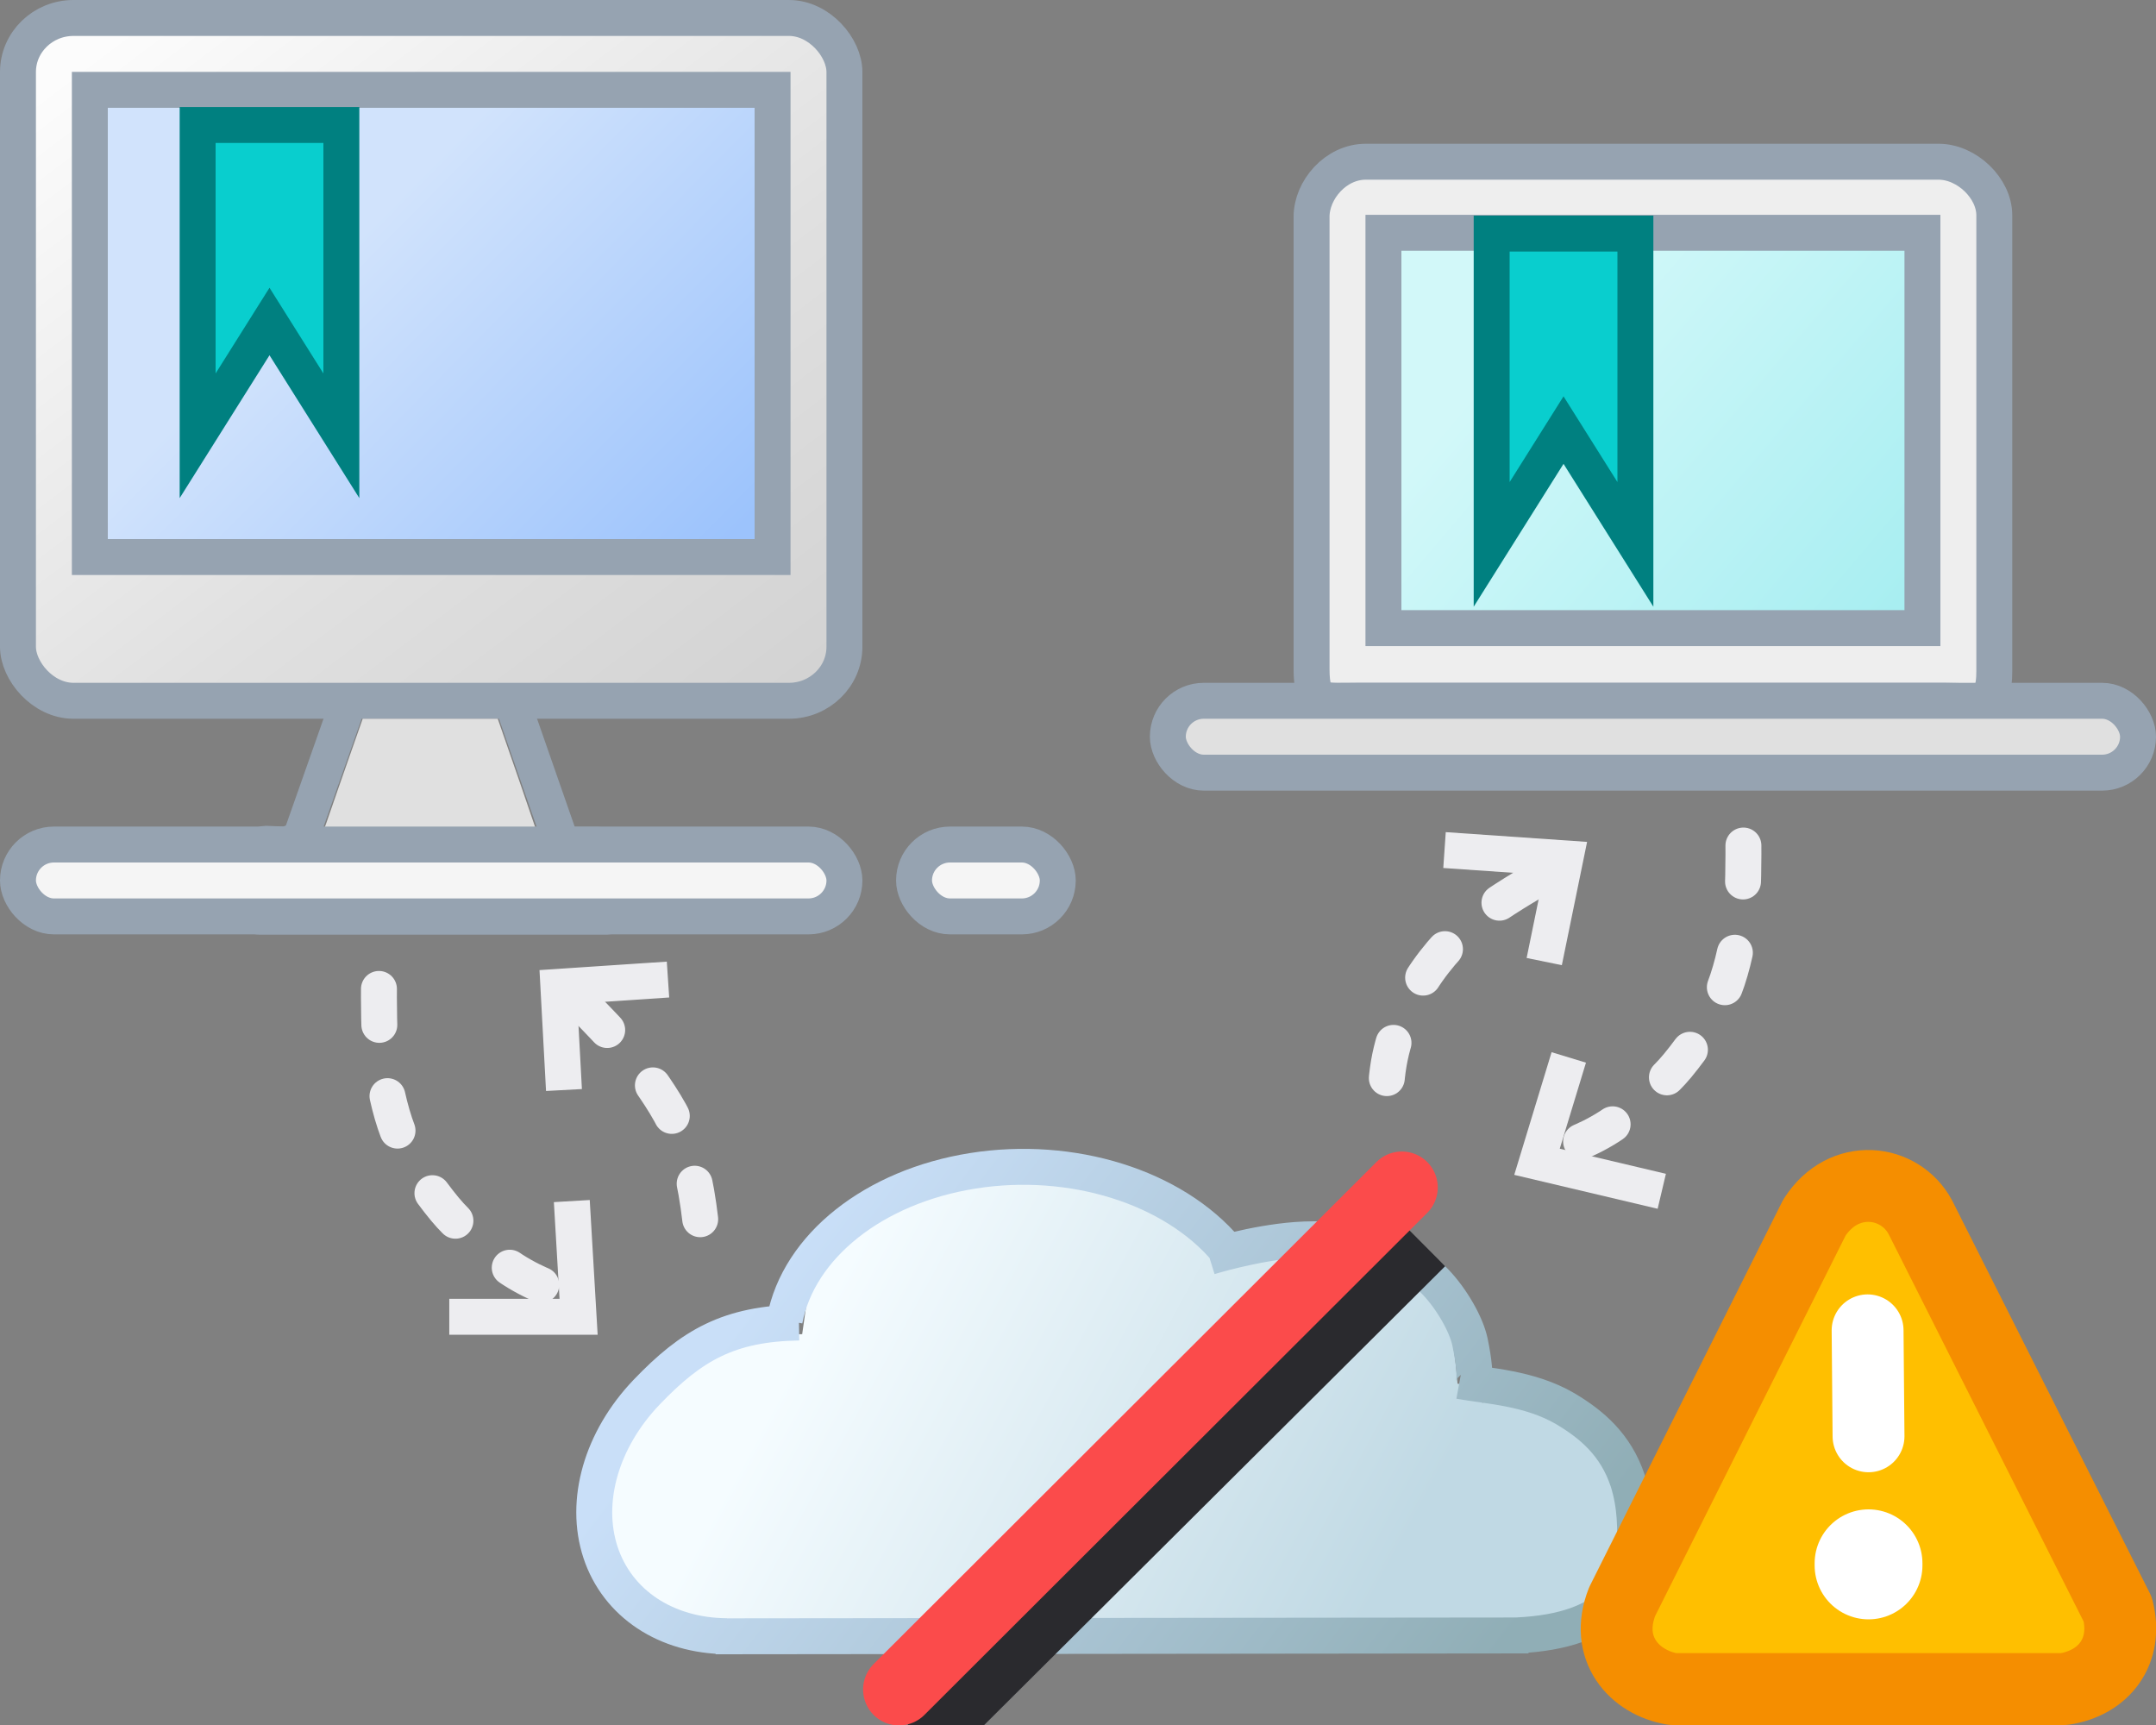 <?xml version="1.0" encoding="UTF-8"?>
<svg id="SVGRoot" width="60" height="48" version="1.1" viewBox="0 0 60 48" xmlns="http://www.w3.org/2000/svg" xmlns:xlink="http://www.w3.org/1999/xlink">
 <rect x="0" y="0" width="60" height="48" fill="#808080" stroke="none"/>
 <defs>
  <linearGradient id="linearGradient6101" x1="76.825" x2="111.76" y1="90.711" y2="109.46" gradientTransform="matrix(.439 0 0 .434 -9.341 -5.705)" gradientUnits="userSpaceOnUse">
   <stop stop-color="#f5fcff" offset="0"/>
   <stop stop-color="#c0d9e4" offset="1"/>
  </linearGradient>
  <linearGradient id="linearGradient6099" x1="72.261" x2="117.2" y1="89.276" y2="120.21" gradientTransform="matrix(.425 0 0 .382 -8.084 -.028)" gradientUnits="userSpaceOnUse">
   <stop stop-color="#c9dff8" offset="0"/>
   <stop stop-color="#90aeb6" offset="1"/>
  </linearGradient>
  <linearGradient id="linearGradient5" x1="33.488" x2="42.693" y1="6.806" y2="15.371" gradientTransform="matrix(1.003 0 0 1.096 9.934 .472)" gradientUnits="userSpaceOnUse">
   <stop stop-color="#d2f8f9" offset="0"/>
   <stop stop-color="#a7eef1" offset="1"/>
  </linearGradient>
  <linearGradient id="linearGradient7" x1="29.768" x2="46.674" y1="5.709" y2="26.67" gradientTransform="matrix(1.207 0 0 1.134 -33.906 -4.605)" gradientUnits="userSpaceOnUse">
   <stop stop-color="#fcfcfc" offset="0"/>
   <stop stop-color="#e0e0e0" offset=".5"/>
   <stop stop-color="#ccc" offset="1"/>
  </linearGradient>
  <linearGradient id="linearGradient4" x1="10.25" x2="19.688" y1="6.312" y2="15.625" gradientUnits="userSpaceOnUse">
   <stop stop-color="#d1e3fc" offset="0"/>
   <stop stop-color="#9cc3fc" offset="1"/>
  </linearGradient>
 </defs>
 <path d="m19.403 45.112c-1.226-0.19-2.093-1.02-2.368-2.265-0.076-0.346-0.081-1.089-0.01-1.452 0.409-2.074 2.047-3.771 4.065-4.209 0.156-0.034 0.365-0.05 0.727-0.054l0.507-0.007 0.1-0.7c0.111-0.779 0.152-0.921 0.398-1.392 0.216-0.413 0.473-0.755 0.847-1.129 2.201-2.203 6.273-2.441 8.854-0.518 0.286 0.213 0.669 0.574 0.866 0.817 0.136 0.168 0.165 0.225 0.224 0.445 0.061 0.227 0.073 0.251 0.123 0.236 0.54-0.155 1.707-0.394 2.263-0.464 0.502-0.062 1.486-0.043 1.853 0.037 0.593 0.129 1.221 0.469 1.625 0.881 0.302 0.308 0.657 0.893 0.804 1.323 0.075 0.22 0.206 0.993 0.248 1.47l0.033 0.372 0.113 0.013c0.062 0.007 0.199 0.021 0.304 0.03 0.436 0.037 1.827 0.568 2.263 0.864 0.203 0.138 0.746 0.621 0.963 0.858 0.674 0.733 0.86 1.293 0.861 2.579 2.73e-4 0.483-0.009 0.653-0.047 0.813-0.154 0.658-0.594 1.078-1.351 1.288-0.611 0.17-0.109 0.157-7.023 0.178-10.622 0.033-16.97 0.027-17.242-0.015z" fill="url(#linearGradient6101)" stroke-width="0"/>
 <g fill="none">
  <path d="m33.652 34.976s1.239-0.386 2.417-0.473c0.635-0.047 1.5-0.009 2.003 0.127 0.614 0.165 1.395 0.54 1.872 1.037 0.461 0.48 0.863 1.192 0.964 1.672 0.245 1.165 0.052 1.31 0.052 1.31m-0.339-0.22c0.768 0.141 1.94 0.184 2.944 0.772 0.729 0.434 1.399 0.997 1.734 2.001 0.224 0.701 0.217 1.346 0.198 1.967-0.084 0.974-0.598 2.211-3.275 2.338m-22.308 0.025 22.622-0.024m-22.307 0.021c-1.693-0.009-3.047-0.907-3.517-2.332-0.469-1.425 0.024-3.141 1.281-4.456 1.257-1.314 2.294-1.908 4.241-1.941m-0.398-0.067c0.389-2.056 2.483-3.717 5.237-4.154 2.754-0.437 5.577 0.445 7.059 2.204" stroke="url(#linearGradient6099)"/>
  <path d="m25.764 48.489 13.889-13.822" stroke="#2a2a2e" stroke-width="1.6"/>
  <path d="m25.019 47.012 13.993-13.97" stroke="#fb4b4b" stroke-linecap="round" stroke-width="2"/>
 </g>
 <g transform="translate(12)" stroke-linejoin="round">
  <path d="m45.438 47h-10.887c-1.074-0.178-1.919-1.134-1.408-2.432l5.35-10.686c0.814-1.273 2.383-1.072 2.95-0.009l5.492 10.909c0.299 1.17-0.387 2.053-1.496 2.218z" fill="#ffbf00" stroke="#f58e00" stroke-width="2"/>
  <path d="m39.974 37.018 0.026 2.949" fill="none" stroke="#fff" stroke-linecap="round" stroke-width="2"/>
  <path d="m40 43.5v0.06" fill="none" stroke="#fff" stroke-linecap="round" stroke-width="3"/>
 </g>
 <g fill="none" stroke="#ededf0" stroke-width="1px">
  <path d="m10.546 27.518s-0.016 1.481 0.095 2.21c0.105 0.689 0.258 1.382 0.537 2.02 0.299 0.685 0.725 1.316 1.2 1.894 0.387 0.472 1.002 0.975 1.326 1.263 0.736 0.654 1.61 0.947 1.61 0.947" stroke-dasharray="1,2" stroke-linecap="round"/>
  <path d="m12.503 36.641h3.599l-0.189-3.22"/>
  <path d="m15.695 30.331-0.155-2.871 3.05-0.203"/>
  <path d="m16.203 27.942s1.191 1.189 1.686 1.865c0.434 0.594 0.853 1.217 1.111 1.906 0.337 0.9 0.495 2.087 0.542 2.832" stroke-dasharray="1,2" stroke-linecap="round"/>
  <path d="m48.518 23.528s0.016 1.481-0.095 2.21c-0.105 0.689-0.258 1.382-0.537 2.02-0.299 0.685-0.725 1.316-1.2 1.894-0.387 0.472-1.002 0.975-1.326 1.263-0.736 0.654-1.61 0.947-1.61 0.947" stroke-dasharray="1,2" stroke-linecap="round"/>
  <path d="m46.246 33.149-3.472-0.821 0.884-2.904"/>
  <path d="m42.975 26.757 0.588-2.871-3.363-0.232"/>
  <path d="m42.577 24.59s-1.295 0.753-1.831 1.265c-0.593 0.567-1.132 1.221-1.488 1.96-0.41 0.851-0.675 1.593-0.696 2.748" stroke-dasharray="1,2" stroke-linecap="round"/>
 </g>
 <g>
  <g stroke="#96a3b1" stroke-linecap="round">
   <path d="m38.009 4.5h15.938c0.793 0 1.553 0.741 1.553 1.49v12.689c0 1.014-0.375 0.821-1.389 0.821h-16.285c-1.014 0-1.326 0.13-1.326-0.884v-12.582c0-0.749 0.671-1.534 1.509-1.534z" fill="#eee" stroke-linejoin="round"/>
   <rect x="32.5" y="19.5" width="27" height="2" rx="1" ry="1" fill="#e0e0e0" stroke-linejoin="round" stroke-width="1"/>
   <rect x="38.5" y="6.478" width="15" height="11" fill="url(#linearGradient5)"/>
  </g>
  <path d="m41.512 6.5v8.648l2-3.18 2 3.18v-8.648z" fill="#09cece" stroke="#008080"/>
 </g>
 <g>
  <rect x=".5" y=".5" width="23" height="19" rx="1.545" ry="1.504" fill="url(#linearGradient7)" stroke="#96a3b1" stroke-linecap="round" stroke-linejoin="round"/>
  <rect x="2.5" y="2.5" width="19" height="13" fill="url(#linearGradient4)" stroke="#96a3b1" stroke-linecap="round"/>
  <path d="m5.5 3.478v8.648l2-3.18 2 3.18v-8.648z" fill="#09cece" stroke="#008080"/>
 </g>
 <g transform="translate(-24 2)" stroke="#96a3b1">
  <path d="m33.714 17.488-1.513 4.293" fill="none" stroke-width="1px"/>
  <path d="m38.26 17.551 1.388 3.981" fill="none" stroke-width="1px"/>
  <path d="m32.33 21.51-0.223-0.062m7.5 0.062h1.047c0.173 0 0.844 0.608 0.844 0.844v0.525c0 0.173-0.421 0.625-0.594 0.625h-9.704c-0.173 0-0.688-0.389-0.688-0.562v-0.588c0-0.173 0.702-0.882 0.875-0.875l0.755 0.031" fill="#fff" stroke-linecap="round" stroke-linejoin="round"/>
 </g>
 <g>
  <path d="m7.062 24.536 0.344-0.495 0.404 0.01c0.593 0.015 0.769-0.042 0.851-0.124 0.057-0.057 0.252-0.535 0.433-1.062 0.181-0.528 0.481-1.388 0.665-1.912l0.335-0.953 3.758-2.39e-4 0.602 1.734c0.331 0.954 0.62 1.81 0.642 1.902 0.081 0.339 0.219 0.393 1.066 0.416l0.462 0.021 0.312 0.464-0.062 0.432-4.875 0.031-4.719-0.031z" fill="#e0e0e0"/>
  <rect x=".5" y="23.5" width="23" height="2" rx="1" ry="1" fill="#f5f5f5" stroke="#96a3b1" stroke-linecap="round" stroke-linejoin="round" stroke-width="1"/>
  <rect x="25.437" y="23.5" width="4" height="2" rx="1" ry="1" fill="#f5f5f5" stroke="#96a3b1" stroke-linecap="round" stroke-linejoin="round"/>
 </g>
</svg>
